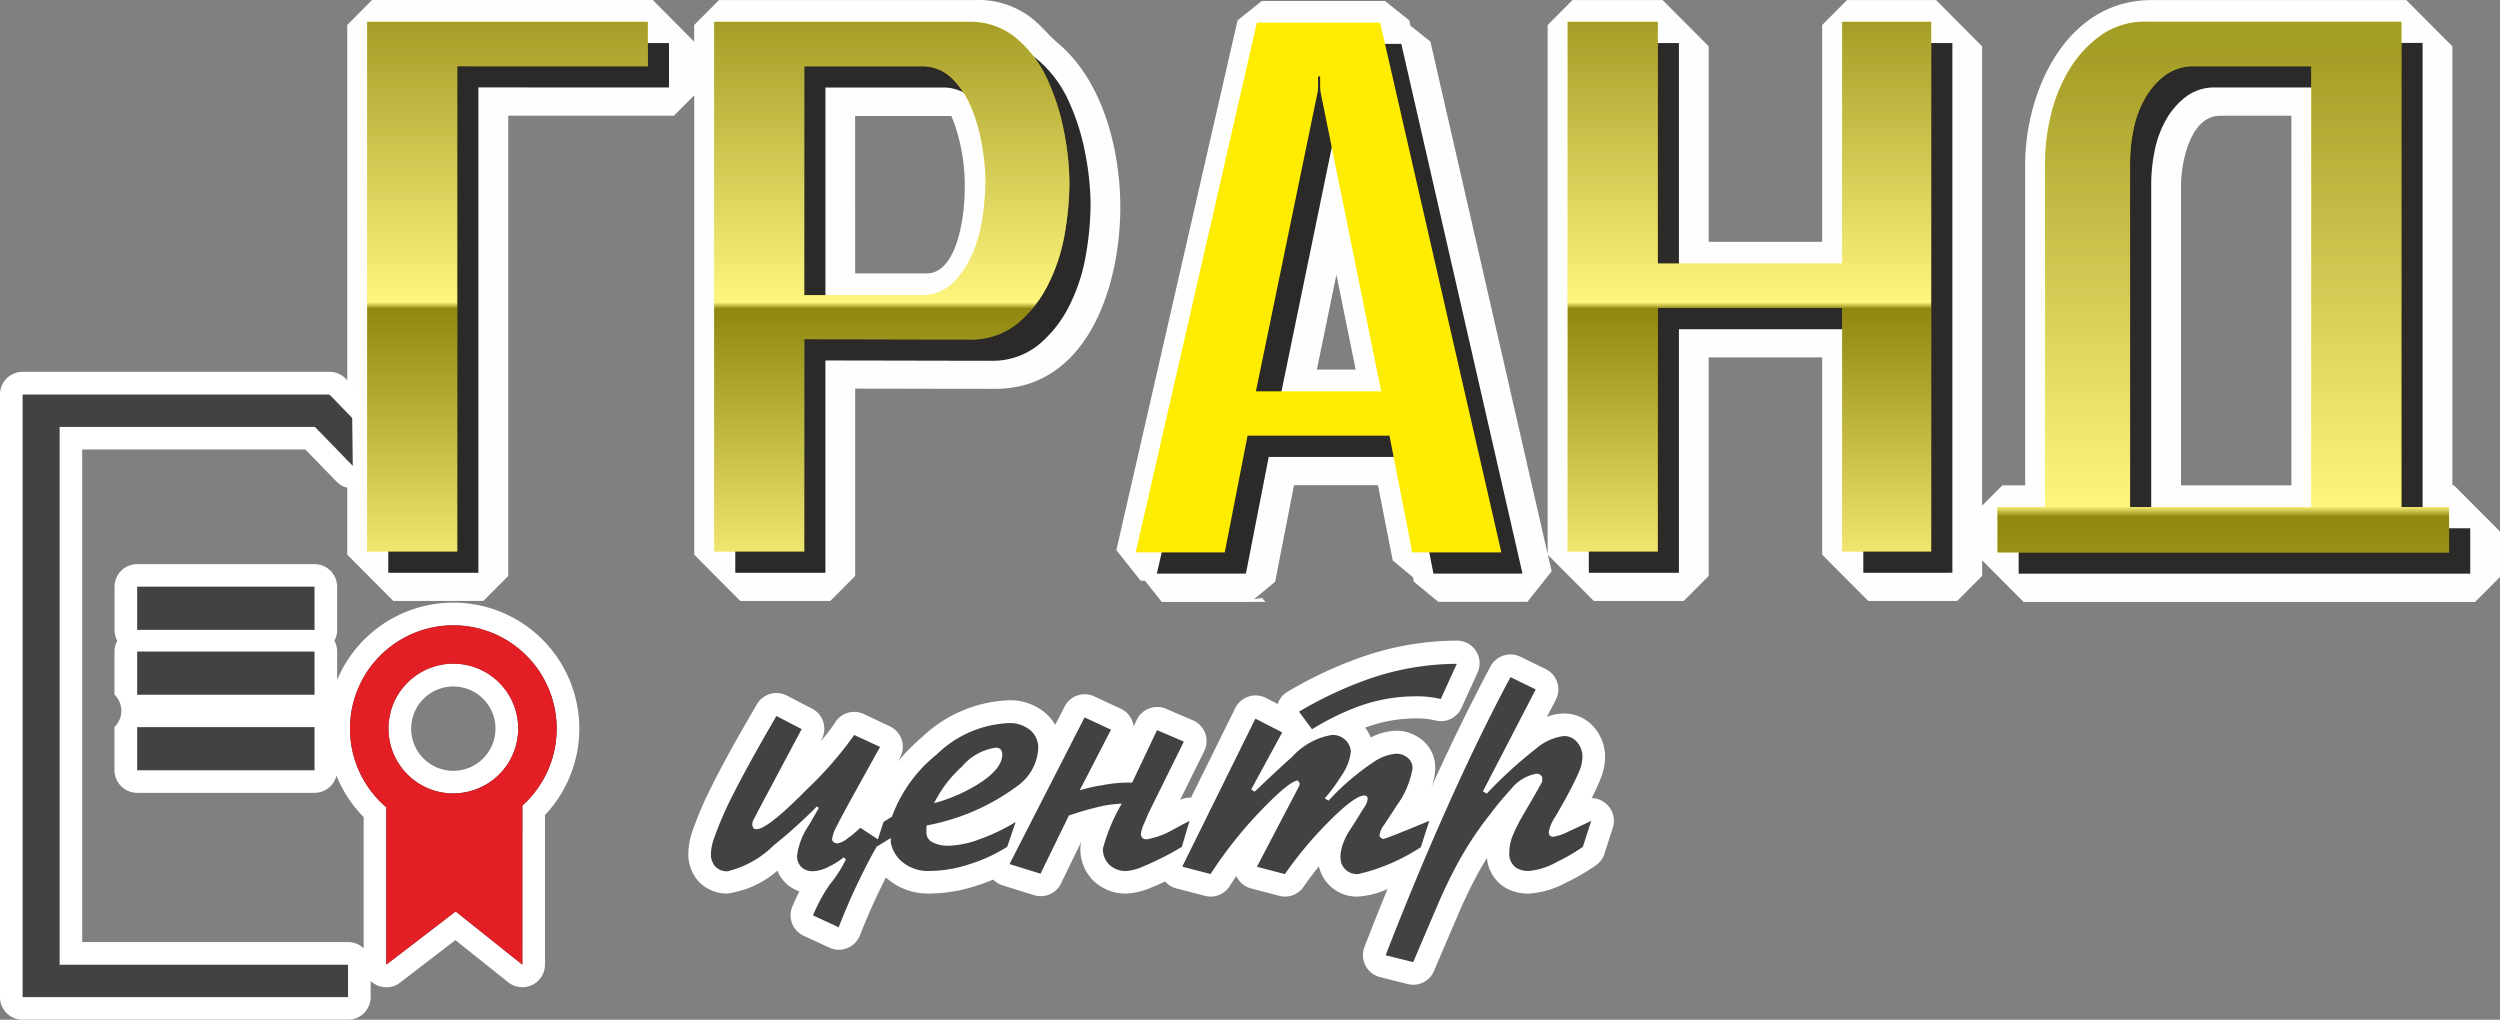 <svg xmlns="http://www.w3.org/2000/svg" xmlns:xlink="http://www.w3.org/1999/xlink" width="111.769" height="45.59" viewBox="0 0 111.769 45.59">
  <rect x="0" y="0" width="111.769" height="45.59" fill="#808080" stroke="none"/>
  <defs>
    <linearGradient id="linear-gradient" x1="0.5" y1="-0.022" x2="0.5" y2="1.021" gradientUnits="objectBoundingBox">
      <stop offset="0" stop-color="#484b4a" stop-opacity="0.502"/>
      <stop offset="0.529" stop-color="#fefefe" stop-opacity="0.502"/>
      <stop offset="0.541" stop-color="#212220" stop-opacity="0.502"/>
      <stop offset="1" stop-color="#e3e1e2" stop-opacity="0.502"/>
    </linearGradient>
    <linearGradient id="linear-gradient-2" x1="0.5" y1="-0.009" x2="0.5" y2="1.009" xlink:href="#linear-gradient"/>
    <linearGradient id="linear-gradient-4" x1="0.5" y1="-0.007" x2="0.5" y2="1.007" xlink:href="#linear-gradient"/>
    <linearGradient id="linear-gradient-5" x1="0.5" y1="-0.009" x2="0.5" y2="1.009" xlink:href="#linear-gradient"/>
  </defs>
  <g id="Слой_x0020_1" transform="translate(-3124.09 -8368.489)">
    <path d="M4698.829,8395.4h-3.389l-.754-.951h-.193l-1.083-1.366,5.418-23.683,1.083-.866h5.511l1.083.866.054.237.892.714,5.241,22.907v-23.649l1.111-1.116h4.029l2.058,2.066v8.739h5.074v-9.689l1.111-1.116h3.982l2.058,2.066v20.538l.906-.91h1.019v-14.326c0-3.317,1.848-7.368,5.649-7.368h11.392l2.059,2.066v19.628h.072l2.058,2.067v2.028l-1.111,1.117h-20.19l-1.853-1.861v.7l-1.111,1.116h-3.982l-2.058-2.067v-8.821h-5.074v9.772l-1.111,1.116h-4.028l-2.049-2.058.168.733-1.083,1.366H4707.8l-1.09-.9-.039-.2-.907-.75-.658-3.364h-3.754l-.842,4.314-.946.782.354-.059.16.179Zm-24.295-25.047v-.744l1.111-1.116h11.392a3.88,3.88,0,0,1,2.648.854c.41.342.739.761,1.145,1.1,2,1.7,2.756,4.779,2.756,7.313,0,3.451-1.427,8.113-5.6,8.113-2.084,0-4.168-.007-6.252-.01v8.375l-1.111,1.116h-4.029l-1.111-1.116h0l-.946-.951V8372.75l-.906.91h-7.409v20.578l-1.111,1.116h-4.029l-2.058-2.067v-23.682l1.111-1.116h12.55Zm71.408,3.311h-3.175c-1.363,0-1.76,2.113-1.76,3.148v13.375h4.935Zm-43.569,11.349h1.735l-.86-4.243Zm-20.641-4.3q1.588,0,3.175,0a1.012,1.012,0,0,0,.523-.133c.965-.557,1.193-2.608,1.2-3.594a8.42,8.42,0,0,0-.487-3.041c-.026-.066-.07-.182-.113-.271-.063,0-.134,0-.179,0h-4.121Z" transform="translate(-1519.41)" fill="#fefefe" fill-rule="evenodd"/>
    <g id="_2099716948128" transform="translate(3124.09 8385.115)">
      <path d="M3129.334,10024.859a1,1,0,0,1-.123-.482v-1.931a1.013,1.013,0,0,1,1.011-1.011h7.93a1.013,1.013,0,0,1,1.011,1.011v1.931a1,1,0,0,1-.123.482,1.012,1.012,0,0,1,.123.482v1.271a5.632,5.632,0,1,1,9.292,6.04v6.687a1.012,1.012,0,0,1-1.642.791l-2.364-1.886-2.473,1.9a.99.99,0,0,1-1.063.1,1.069,1.069,0,0,1-.252-.173v.719a1.013,1.013,0,0,1-1.011,1.012H3125.1a1.013,1.013,0,0,1-1.011-1.012v-26.941a1.014,1.014,0,0,1,1.011-1.012h13.721a1.006,1.006,0,0,1,.747.332l.015.015.979,1.015a.974.974,0,0,1,.284.689l.025,2.139a1.011,1.011,0,0,1-1.736.717l-1.394-1.436h-9.976v22.023h11.883a1,1,0,0,1,.7.283v-5.871a5.635,5.635,0,0,1-1.216-1.852,1.014,1.014,0,0,1-.982.769h-7.93a1.013,1.013,0,0,1-1.011-1.011v-1.932a1.008,1.008,0,0,0,0-1.447v-1.932A1.009,1.009,0,0,1,3129.334,10024.859Zm15.023,5.816a1.885,1.885,0,1,0-1.885-1.885A1.885,1.885,0,0,0,3144.357,10030.676Z" transform="translate(-3124.09 -10012.84)" fill="#fff" fill-rule="evenodd"/>
    </g>
    <path d="M3246.432,10131.216a4.62,4.62,0,1,0-6.083.077v7.035l3.1-2.38,2.982,2.38Zm-20.687-16.929v24.046h12.894v1.448H3224.09v-26.942h13.722v.038h.035l.979,1.014.025,2.139-1.692-1.742Zm3.466,13.422h7.93v1.93h-7.93Zm0-3.379h7.93v1.931h-7.93Zm0-2.9h7.93v1.932h-7.93Zm14.135,9.24a2.9,2.9,0,1,0-2.9-2.9A2.9,2.9,0,0,0,3243.347,10130.674Z" transform="translate(-98.989 -1726.712)" fill="#434242" fill-rule="evenodd"/>
    <g id="_2099715993184" transform="translate(3154.857 8397.155)">
      <path d="M6200.209,11210.123c.826-1.822,1.7-3.625,2.639-5.392a1.011,1.011,0,0,1,1.336-.434l1.13.55a1.012,1.012,0,0,1,.454,1.375l-.394.76a2.15,2.15,0,0,1,.746-.145,1.758,1.758,0,0,1,1.391.652,2,2,0,0,1,.459,1.283,2.591,2.591,0,0,1-.178.926,9.229,9.229,0,0,1-.4.877c-.007.014-.015.027-.021.042a1.017,1.017,0,0,1,.947,1.325l-.376,1.164a.972.972,0,0,1-.375.512,9.137,9.137,0,0,1-1.287.752,4.11,4.11,0,0,1-1.7.516,2.053,2.053,0,0,1-1.064-.262,1.705,1.705,0,0,1-.825-1.331q-.188.3-.36.61a21.606,21.606,0,0,0-.956,1.98q-.529,1.228-1.052,2.461a1.006,1.006,0,0,1-1.176.586l-1.233-.309a1.011,1.011,0,0,1-.7-1.346q.5-1.3,1.032-2.594a3.791,3.791,0,0,1-1.3.337,1.734,1.734,0,0,1-1.73-1.208.788.788,0,0,1-.032-.121c0-.008,0-.016-.005-.024q-.361.447-.69.92a1,1,0,0,1-1.087.4l-1.25-.328a.977.977,0,0,1-.663-.558q-.154.223-.3.451a1,1,0,0,1-1.106.436l-1.268-.328a.979.979,0,0,1-.512-.314c-.215.1-.432.2-.649.283a3.127,3.127,0,0,1-1.085.258,2.063,2.063,0,0,1-1.446-.549,1.97,1.97,0,0,1-.609-1.473,1.454,1.454,0,0,1,.034-.286l-.9,1.856a1.006,1.006,0,0,1-1.209.522l-1.387-.431a1,1,0,0,1-.435-.266c-.238.1-.48.188-.726.268a6.839,6.839,0,0,1-2.1.357,2.806,2.806,0,0,1-1.973-.717c-.074.145-.146.289-.217.436q-.515,1.059-.945,2.154a1.01,1.01,0,0,1-1.365.547l-1.147-.53a1.011,1.011,0,0,1-.507-1.312c.1-.227.2-.453.313-.675a1.566,1.566,0,0,1-.408-.206,1.59,1.59,0,0,1-.574-.719,4.282,4.282,0,0,1-2.234,1.021,1.742,1.742,0,0,1-1.23-.479,1.8,1.8,0,0,1-.517-1.338,3.15,3.15,0,0,1,.19-.991,15.841,15.841,0,0,1,.84-1.96c.621-1.252,1.333-2.484,2.034-3.691a1.01,1.01,0,0,1,1.339-.39l1.13.585a1.012,1.012,0,0,1,.427,1.373l-.045.085a6.835,6.835,0,0,0,.642-.833,1.008,1.008,0,0,1,1.291-.383l1.162.549a1.01,1.01,0,0,1,.453,1.4l-.1.174a9.376,9.376,0,0,1,1.086-1.094,5.956,5.956,0,0,1,3.827-1.643,2.429,2.429,0,0,1,1.724.6,2.168,2.168,0,0,1,.4.5l.42-.821a1.011,1.011,0,0,1,1.328-.455l1.181.551a.975.975,0,0,1,.53.59,1.125,1.125,0,0,1,.048.2l.136-.287a1.012,1.012,0,0,1,1.312-.5l1.2.514a1.012,1.012,0,0,1,.508,1.378l-1.078,2.18a1.014,1.014,0,0,1,.488-.1l1.979-4.006a1.013,1.013,0,0,1,1.369-.451l.529.271a.979.979,0,0,1,.451-.555,18.507,18.507,0,0,1,3.334-1.556,13.1,13.1,0,0,1,4.229-.722,1.012,1.012,0,0,1,.919,1.432l-.719,1.574a1.006,1.006,0,0,1-1.192.555,3.774,3.774,0,0,0-.926-.083,6.447,6.447,0,0,0-2.188.413,1.825,1.825,0,0,1,.252.437,2.673,2.673,0,0,1,1.166-.3,1.826,1.826,0,0,1,1.03.338,1.587,1.587,0,0,1,.683,1.358A2.451,2.451,0,0,1,6200.209,11210.123Z" transform="translate(-6166.979 -11203.602)" fill="#fff" fill-rule="evenodd"/>
    </g>
    <path d="M6274.547,11307.314l-1.139,2.055q-.578,1.046-.791,1.473a1.782,1.782,0,0,0-.211.564.182.182,0,0,0,.085.181.343.343,0,0,0,.151.043,1.045,1.045,0,0,0,.468-.239,4.674,4.674,0,0,0,.554-.463l.882.582c-.32.548-.611,1.093-.874,1.641q-.5,1.011-.976,2.227l-1.147-.531a7.253,7.253,0,0,1,.762-1.4,5.393,5.393,0,0,0,.71-1.109l-.1-.086a3.5,3.5,0,0,1-.671.42,1.634,1.634,0,0,1-.7.2.756.756,0,0,1-.442-.119.661.661,0,0,1-.271-.582,3.1,3.1,0,0,1,.514-1.336q.36-.615.462-.8l-.1-.052a21.661,21.661,0,0,1-1.917,1.729,4.4,4.4,0,0,1-2.072,1.164.737.737,0,0,1-.531-.2.808.808,0,0,1-.206-.608,2.222,2.222,0,0,1,.137-.667,16,16,0,0,1,.788-1.836q.668-1.336,2-3.633l1.13.586-1.952,3.666c-.08.16-.143.283-.188.369a.462.462,0,0,0-.068.2c0,.159.063.239.188.239q.5,0,2.236-1.764a16.3,16.3,0,0,0,2.132-2.447Zm7.071.035a2.193,2.193,0,0,1-.839,1.643,9.772,9.772,0,0,1-4.143,1.832.738.738,0,0,0-.017.172v.154a.474.474,0,0,0,.274.428,1.5,1.5,0,0,0,.736.154,4.292,4.292,0,0,0,1.37-.291,8.689,8.689,0,0,0,1.609-.771l-.377,1.112a7.149,7.149,0,0,1-1.669.771,5.819,5.819,0,0,1-1.789.307,1.777,1.777,0,0,1-1.318-.479,1.5,1.5,0,0,1-.429-.787v-.206l-.7.429.376-1.147.377-.24a6.356,6.356,0,0,1,2-2.778,4.928,4.928,0,0,1,3.168-1.4,1.443,1.443,0,0,1,1.027.324A1.03,1.03,0,0,1,6281.618,11307.35Zm-1.609.308c0-.206-.1-.308-.291-.308a2.436,2.436,0,0,0-1.515.848,5.536,5.536,0,0,0-1.242,1.635,7.516,7.516,0,0,0,1.883-.8Q6280.009,11308.324,6280.009,11307.657Zm8.373,2.962-.343,1.164a13.259,13.259,0,0,1-1.764.891,2.219,2.219,0,0,1-.719.188,1.051,1.051,0,0,1-.754-.273.963.963,0,0,1-.291-.736,8.237,8.237,0,0,1,.839-2,5.1,5.1,0,0,0-1.146.171q-.514.12-1.216.359l-1.267,2.6-1.387-.43,3.356-6.559,1.181.551-1.4,2.709a6.852,6.852,0,0,1,.984-.223,6.69,6.69,0,0,1,1.036-.12h.325l1.113-2.346,1.2.513-1.575,3.186c-.034.08-.1.236-.2.471a1.751,1.751,0,0,0-.146.438c0,.182.086.273.257.273a3.549,3.549,0,0,0,1.2-.445Zm11.95-7.02-.719,1.575a4.654,4.654,0,0,0-1.2-.12,7.508,7.508,0,0,0-2.688.531,11.533,11.533,0,0,0-1.866.941l-.582-.787a17.366,17.366,0,0,1,3.15-1.473A12.093,12.093,0,0,1,6300.332,11303.6Zm-1.232,7.02-.377,1.179a8.7,8.7,0,0,1-2.791,1.2.732.732,0,0,1-.77-.516,1.493,1.493,0,0,1-.035-.292,2.391,2.391,0,0,1,.061-.368,2.69,2.69,0,0,1,.334-.744c.148-.229.3-.463.445-.7.011-.022.085-.143.223-.359a.784.784,0,0,0,.154-.377.136.136,0,0,0-.154-.154q-.411,0-1.533,1.118a17.285,17.285,0,0,0-2.012,2.395l-1.25-.328,1.884-3.6.034-.119-.086-.137q-.359,0-1.644,1.335a18.845,18.845,0,0,0-2.26,2.845l-1.267-.328,3.27-6.619,1.2.615-1.387,2.551.154.1q1.079-1.028,1.678-1.559a3.092,3.092,0,0,1,1.764-.976.812.812,0,0,1,.634.242.755.755,0,0,1,.223.52,2.317,2.317,0,0,1-.428,1.073,7.653,7.653,0,0,1-.737,1l.171.1a11.057,11.057,0,0,1,2.055-1.752,2.049,2.049,0,0,1,.993-.348.834.834,0,0,1,.462.162.587.587,0,0,1,.24.523,3.874,3.874,0,0,1-.685,1.608q-.085.138-.582.891a1,1,0,0,0-.205.462.125.125,0,0,0,.042.1.721.721,0,0,0,.111.068Q6297.13,11311.441,6299.1,11310.619Zm7.242,0-.376,1.164a8.028,8.028,0,0,1-1.147.668,3.16,3.16,0,0,1-1.25.41,1.08,1.08,0,0,1-.548-.119.751.751,0,0,1-.343-.7,2.086,2.086,0,0,1,.12-.677,7.428,7.428,0,0,1,.565-1.122q.787-1.352.787-1.387v-.187a.269.269,0,0,0-.274-.154,1.867,1.867,0,0,0-1.13.7,13.388,13.388,0,0,0-.941,1.131,15.251,15.251,0,0,0-1.37,2.055,22.082,22.082,0,0,0-1,2.071q-.522,1.216-1.053,2.466l-1.233-.309q1.354-3.492,2.774-6.664t2.808-5.771l1.13.551-2.363,4.557.171.1a20.03,20.03,0,0,1,2.191-2,2.407,2.407,0,0,1,1.25-.573.745.745,0,0,1,.607.282.984.984,0,0,1,.231.642,1.58,1.58,0,0,1-.111.565q-.111.292-.359.778t-.745,1.345a1.8,1.8,0,0,0-.291.668c0,.147.068.222.206.222a2.183,2.183,0,0,0,.685-.239Q6305.845,11310.86,6306.342,11310.619Z" transform="translate(-3111.111 -2905.433)" fill="#434242"/>
    <g id="_2099715991008" transform="translate(3141.449 8370.414)">
      <path d="M12055.727,8565.1a7.494,7.494,0,0,1,.14-1.366,4.741,4.741,0,0,1,.485-1.388,3.418,3.418,0,0,1,.9-1.076,2.109,2.109,0,0,1,1.342-.435h5.233v19.708h-8.1Zm-5.927,17.472h20.19v-2.028h-2.13v-21.7h-11.393a3.418,3.418,0,0,0-2.061.621,5.15,5.15,0,0,0-1.412,1.553,7,7,0,0,0-.811,2.028,9.09,9.09,0,0,0-.255,2.05v15.443h-2.13Z" transform="translate(-11976.91 -8558.85)" fill="#2b2a29" fill-rule="evenodd"/>
      <path d="M10165.375,8582.532V8558.85h-3.982v10.806h-8.244V8558.85h-4.028v23.683h4.028v-10.89h8.244v10.89Z" transform="translate(-10095.448 -8558.85)" fill="#2b2a29" fill-rule="evenodd"/>
      <path d="M8250.267,8579.428h-5.6l2.731-13.249a1.368,1.368,0,0,0,.047-.373v-.455h.093v.414a1.868,1.868,0,0,0,.046.414Zm5.371,7.2-5.418-23.683h-5.511l-5.418,23.683h3.982l1.02-5.217h6.344l1.019,5.217Z" transform="translate(-8204.93 -8562.908)" fill="#2b2a29" fill-rule="evenodd"/>
      <path d="M4853.5,8560.837v-1.987h-12.55v23.683h4.029v-21.7Z" transform="translate(-4840.95 -8558.85)" fill="#2b2a29" fill-rule="evenodd"/>
      <path d="M6391.133,8566.055a12.343,12.343,0,0,0-.231-2.236,10.157,10.157,0,0,0-.741-2.359,5.28,5.28,0,0,0-1.389-1.863,3.191,3.191,0,0,0-2.131-.745h-11.392v23.683h4.029v-9.492c2.426,0,4.917.011,7.362.011a3.277,3.277,0,0,0,2.153-.7,5.361,5.361,0,0,0,1.39-1.76,8.055,8.055,0,0,0,.741-2.276A13.519,13.519,0,0,0,6391.133,8566.055Zm-11.854,5.017v-10.233h5.232a1.877,1.877,0,0,1,1.389.559,4.065,4.065,0,0,1,.88,1.366,7.784,7.784,0,0,1,.463,1.7,10.092,10.092,0,0,1,.139,1.511,11.706,11.706,0,0,1-.116,1.532,6.628,6.628,0,0,1-.44,1.656,4.1,4.1,0,0,1-.88,1.346,1.943,1.943,0,0,1-1.436.559C6382.772,8571.064,6381,8571.071,6379.278,8571.071Z" transform="translate(-6359.735 -8558.851)" fill="#2b2a29" fill-rule="evenodd"/>
    </g>
    <g id="_2099715988576" transform="translate(3140.503 8369.464)">
      <path d="M11962.105,8471.071a7.558,7.558,0,0,1,.139-1.366,4.715,4.715,0,0,1,.486-1.388,3.425,3.425,0,0,1,.9-1.076,2.114,2.114,0,0,1,1.344-.435h5.232v19.708h-8.1Zm-5.928,17.472h20.19v-2.028h-2.13v-21.7h-11.393a3.409,3.409,0,0,0-2.061.621,5.172,5.172,0,0,0-1.412,1.552,7.031,7.031,0,0,0-.811,2.029,9.085,9.085,0,0,0-.254,2.05v15.443h-2.131Z" transform="translate(-11883.288 -8464.819)" fill="#ffed00" fill-rule="evenodd"/>
      <path d="M10071.764,8488.5V8464.82h-3.982v10.806h-8.242V8464.82h-4.029V8488.5h4.029v-10.889h8.242V8488.5Z" transform="translate(-10001.838 -8464.82)" fill="#ffed00" fill-rule="evenodd"/>
      <path d="M8156.647,8485.4h-5.6l2.732-13.25a1.361,1.361,0,0,0,.046-.372v-.455h.093v.413a1.863,1.863,0,0,0,.046.414Zm5.372,7.2-5.418-23.683h-5.511l-5.418,23.683h3.982l1.019-5.218h6.345l1.019,5.218Z" transform="translate(-8111.311 -8468.879)" fill="#ffed00" fill-rule="evenodd"/>
      <path d="M4759.89,8466.808v-1.987h-12.55V8488.5h4.029v-21.694Z" transform="translate(-4747.34 -8464.82)" fill="#ffed00" fill-rule="evenodd"/>
      <path d="M6297.514,8472.024a12.308,12.308,0,0,0-.231-2.235,10.151,10.151,0,0,0-.741-2.361,5.278,5.278,0,0,0-1.389-1.862,3.186,3.186,0,0,0-2.131-.745H6281.63V8488.5h4.029v-9.492c2.426,0,4.917.012,7.363.012a3.276,3.276,0,0,0,2.153-.7,5.391,5.391,0,0,0,1.39-1.759,8.051,8.051,0,0,0,.741-2.277A13.519,13.519,0,0,0,6297.514,8472.024Zm-11.855,5.017v-10.233h5.233a1.881,1.881,0,0,1,1.389.559,4.057,4.057,0,0,1,.88,1.366,7.79,7.79,0,0,1,.463,1.7,10.1,10.1,0,0,1,.139,1.512,11.766,11.766,0,0,1-.116,1.531,6.637,6.637,0,0,1-.44,1.656,4.083,4.083,0,0,1-.88,1.346,1.936,1.936,0,0,1-1.436.56C6289.152,8477.034,6287.385,8477.041,6285.659,8477.041Z" transform="translate(-6266.116 -8464.82)" fill="#ffed00" fill-rule="evenodd"/>
    </g>
    <g id="_2099715985600" transform="translate(3140.503 8369.464)">
      <path d="M11962.105,8471.071a7.558,7.558,0,0,1,.139-1.366,4.715,4.715,0,0,1,.486-1.388,3.425,3.425,0,0,1,.9-1.076,2.114,2.114,0,0,1,1.344-.435h5.232v19.708h-8.1Zm-5.928,17.472h20.19v-2.028h-2.13v-21.7h-11.393a3.409,3.409,0,0,0-2.061.621,5.172,5.172,0,0,0-1.412,1.552,7.031,7.031,0,0,0-.811,2.029,9.085,9.085,0,0,0-.254,2.05v15.443h-2.131Z" transform="translate(-11883.288 -8464.819)" fill-rule="evenodd" fill="url(#linear-gradient)"/>
      <path d="M10071.764,8488.5V8464.82h-3.982v10.806h-8.242V8464.82h-4.029V8488.5h4.029v-10.889h8.242V8488.5Z" transform="translate(-10001.838 -8464.82)" fill-rule="evenodd" fill="url(#linear-gradient-2)"/>
      <path d="M8156.647,8485.4h-5.6l2.732-13.25a1.361,1.361,0,0,0,.046-.372v-.455h.093v.413a1.863,1.863,0,0,0,.046.414Zm5.372,7.2-5.418-23.683h-5.511l-5.418,23.683h3.982l1.019-5.218h6.345l1.019,5.218Z" transform="translate(-8111.311 -8468.879)" fill-rule="evenodd" fill="url(#linear-gradient-2)"/>
      <path d="M4759.89,8466.808v-1.987h-12.55V8488.5h4.029v-21.694Z" transform="translate(-4747.34 -8464.82)" fill-rule="evenodd" fill="url(#linear-gradient-4)"/>
      <path d="M6297.514,8472.024a12.308,12.308,0,0,0-.231-2.235,10.151,10.151,0,0,0-.741-2.361,5.278,5.278,0,0,0-1.389-1.862,3.186,3.186,0,0,0-2.131-.745H6281.63V8488.5h4.029v-9.492c2.426,0,4.917.012,7.363.012a3.276,3.276,0,0,0,2.153-.7,5.391,5.391,0,0,0,1.39-1.759,8.051,8.051,0,0,0,.741-2.277A13.519,13.519,0,0,0,6297.514,8472.024Zm-11.855,5.017v-10.233h5.233a1.881,1.881,0,0,1,1.389.559,4.057,4.057,0,0,1,.88,1.366,7.79,7.79,0,0,1,.463,1.7,10.1,10.1,0,0,1,.139,1.512,11.766,11.766,0,0,1-.116,1.531,6.637,6.637,0,0,1-.44,1.656,4.083,4.083,0,0,1-.88,1.346,1.936,1.936,0,0,1-1.436.56C6289.152,8477.034,6287.385,8477.041,6285.659,8477.041Z" transform="translate(-6266.116 -8464.82)" fill-rule="evenodd" fill="url(#linear-gradient-5)"/>
    </g>
    <path d="M4679.385,11141.479a4.62,4.62,0,1,0-6.083.077v7.034l3.1-2.379,2.982,2.379Zm-3.085-.543a2.9,2.9,0,1,0-2.9-2.9A2.9,2.9,0,0,0,4676.3,11140.936Z" transform="translate(-1531.942 -2736.974)" fill="#e31e24" fill-rule="evenodd"/>
  </g>
</svg>
